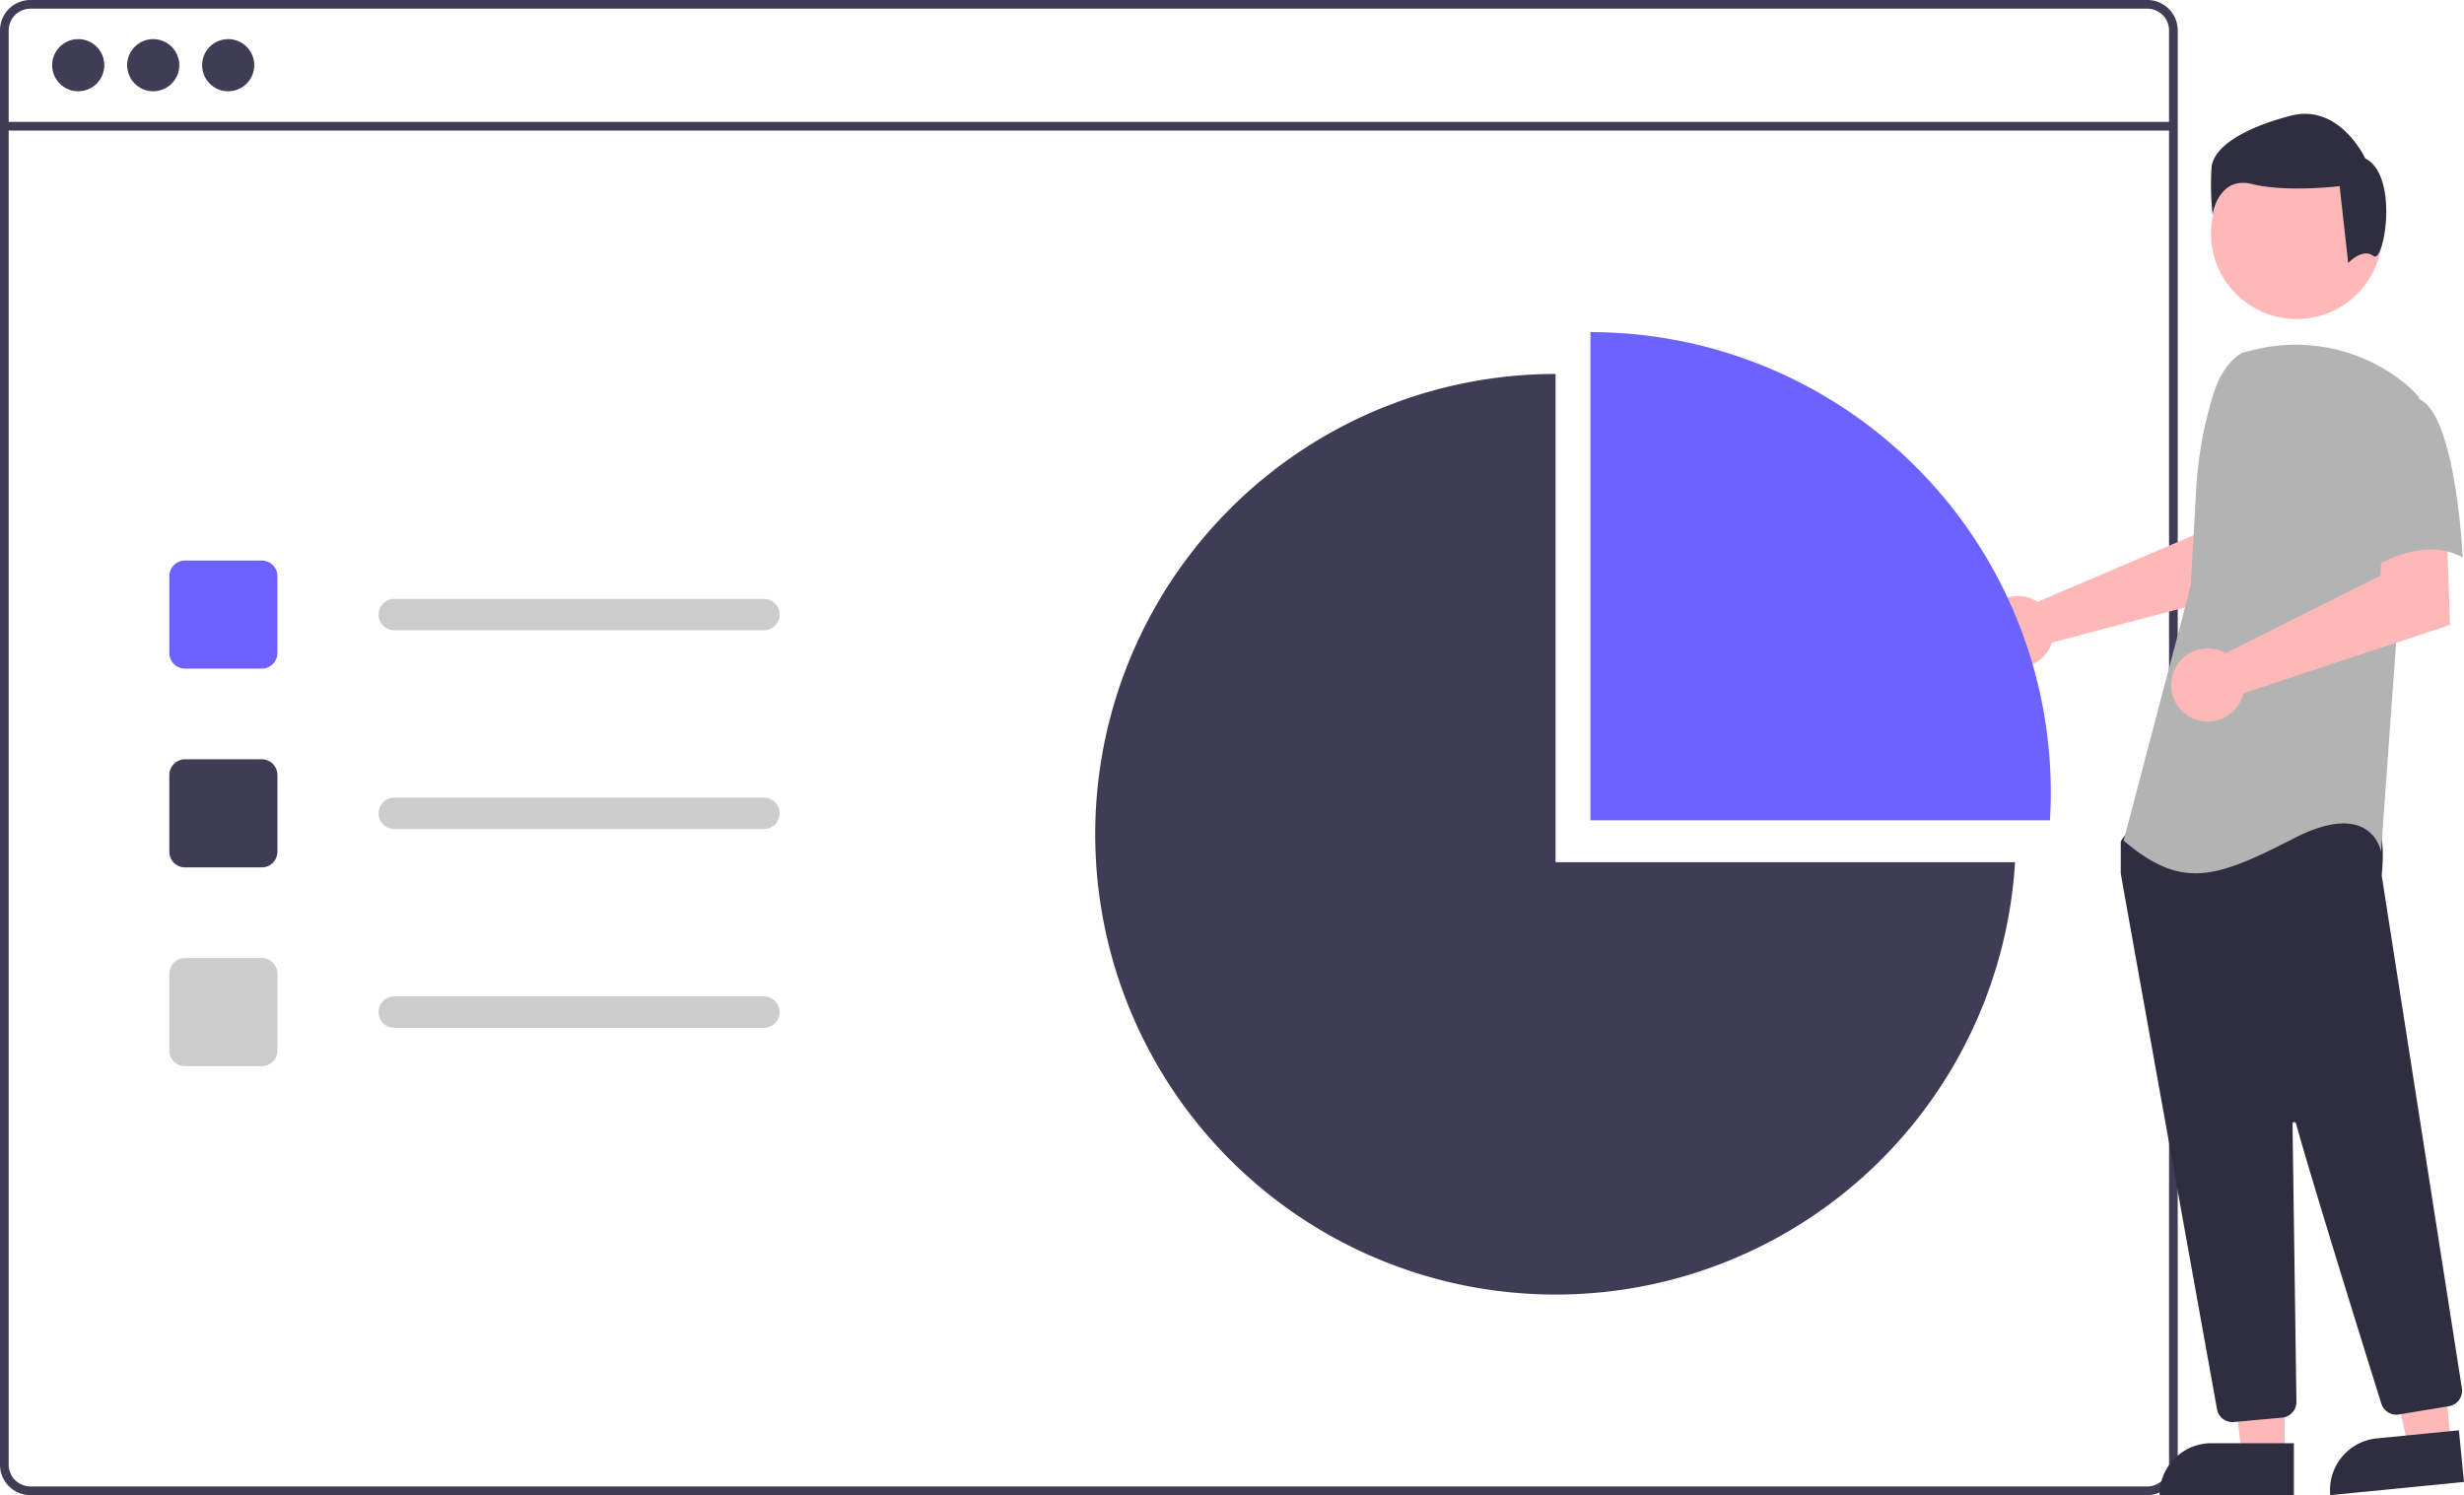 <svg id="ba525f3b-7565-476d-a1a9-f6eeabefee00"
     data-name="Layer 1"
     xmlns="http://www.w3.org/2000/svg"
     width="706.535"
     height="428.76"
     viewBox="0 0 706.535 428.76"
>
  <path d="M862.452,235.62h-607a8.728,8.728,0,0,0-8.72,8.72V655.66a8.728,8.728,0,0,0,8.72,8.72h607a8.712,8.712,0,0,0,6.63-3.06,2.046,2.046,0,0,0,.19-.24,8.167,8.167,0,0,0,1.25-2.11,8.507,8.507,0,0,0,.66-3.31V244.34A8.73,8.73,0,0,0,862.452,235.62Zm6.24,420.04a6.175,6.175,0,0,1-1.03,3.42,6.446,6.446,0,0,1-2.36,2.12,6.184,6.184,0,0,1-2.85.69h-607a6.238,6.238,0,0,1-6.23-6.23V244.34a6.238,6.238,0,0,1,6.23-6.23h607a6.239,6.239,0,0,1,6.24,6.23Z"
        transform="translate(-246.732 -235.62)"
        fill="#3f3d56"
  />
  <rect x="1.243"
        y="34.949"
        width="621.957"
        height="2.493"
        fill="#3f3d56"
  />
  <circle cx="22.432"
          cy="18.696"
          r="7.478"
          fill="#3f3d56"
  />
  <circle cx="43.932"
          cy="18.696"
          r="7.478"
          fill="#3f3d56"
  />
  <circle cx="65.433"
          cy="18.696"
          r="7.478"
          fill="#3f3d56"
  />
  <path d="M321.784,427.366h-22a4.505,4.505,0,0,1-4.5-4.5v-22a4.505,4.505,0,0,1,4.5-4.5h22a4.505,4.505,0,0,1,4.5,4.5v22A4.505,4.505,0,0,1,321.784,427.366Z"
        transform="translate(-246.732 -235.62)"
        fill="#6c63ff"
  />
  <path d="M321.784,484.366h-22a4.505,4.505,0,0,1-4.5-4.5v-22a4.505,4.505,0,0,1,4.5-4.5h22a4.505,4.505,0,0,1,4.5,4.5v22A4.505,4.505,0,0,1,321.784,484.366Z"
        transform="translate(-246.732 -235.62)"
        fill="#3f3d56"
  />
  <path d="M321.784,541.366h-22a4.505,4.505,0,0,1-4.5-4.5v-22a4.505,4.505,0,0,1,4.5-4.5h22a4.505,4.505,0,0,1,4.5,4.5v22A4.505,4.505,0,0,1,321.784,541.366Z"
        transform="translate(-246.732 -235.62)"
        fill="#ccc"
  />
  <path d="M465.784,416.366h-106a4.5,4.5,0,1,1,0-9h106a4.5,4.5,0,0,1,0,9Z"
        transform="translate(-246.732 -235.62)"
        fill="#ccc"
  />
  <path d="M465.784,473.366h-106a4.5,4.5,0,1,1,0-9h106a4.5,4.5,0,0,1,0,9Z"
        transform="translate(-246.732 -235.62)"
        fill="#ccc"
  />
  <path d="M465.784,530.366h-106a4.5,4.5,0,1,1,0-9h106a4.5,4.5,0,0,1,0,9Z"
        transform="translate(-246.732 -235.62)"
        fill="#ccc"
  />
  <path d="M829.554,407.436a10.093,10.093,0,0,1,1.411.787l44.852-19.143,1.601-11.815,17.922-.11-1.059,27.098-59.2,15.656a10.608,10.608,0,0,1-.447,1.208,10.235,10.235,0,1,1-5.079-13.682Z"
        transform="translate(-246.732 -235.62)"
        fill="#ffb8b8"
  />
  <polygon points="655.125 417.376 642.865 417.375 637.033 370.087 655.127 370.088 655.125 417.376"
           fill="#ffb8b8"
  />
  <path d="M634.108,413.872H657.752a0,0,0,0,1,0,0v14.887a0,0,0,0,1,0,0H619.221a0,0,0,0,1,0,0v0A14.887,14.887,0,0,1,634.108,413.872Z"
        fill="#2f2e41"
  />
  <polygon points="702.805 413.911 690.604 415.113 680.163 368.625 698.17 366.851 702.805 413.911"
           fill="#ffb8b8"
  />
  <path d="M928.987,647.641h23.644a0,0,0,0,1,0,0v14.887a0,0,0,0,1,0,0H914.1a0,0,0,0,1,0,0v0A14.887,14.887,0,0,1,928.987,647.641Z"
        transform="translate(-306.45 -140.975) rotate(-5.625)"
        fill="#2f2e41"
  />
  <circle cx="658.537"
          cy="66.928"
          r="24.561"
          fill="#ffb8b8"
  />
  <path d="M886.858,643.432a4.471,4.471,0,0,1-4.415-3.697c-6.346-35.226-27.088-150.405-27.584-153.596a1.427,1.427,0,0,1-.016-.222v-8.588a1.489,1.489,0,0,1,.279-.872l2.74-3.838a1.478,1.478,0,0,1,1.144-.625c15.622-.732,66.784-2.879,69.256.209h0c2.482,3.104,1.605,12.507,1.404,14.36l.01.193,22.985,146.995a4.512,4.512,0,0,1-3.715,5.135L934.59,641.253a4.521,4.521,0,0,1-5.025-3.093c-4.44-14.188-19.329-61.918-24.489-80.387a.499.499,0,0,0-.98.139c.258,17.605.881,62.523,1.096,78.037l.023,1.671a4.518,4.518,0,0,1-4.093,4.536l-13.844,1.258C887.137,643.427,886.996,643.432,886.858,643.432Z"
        transform="translate(-246.732 -235.62)"
        fill="#2f2e41"
  />
  <path id="e15ec395-f7cd-4347-89a2-a03d95a452a7"
        data-name="Path 99"
        d="M889.682,336.767c-4.286,2.548-6.851,7.23-8.323,11.995a113.681,113.681,0,0,0-4.884,27.159l-1.556,27.6-19.255,73.17c16.689,14.121,26.315,10.912,48.78-.639S929.477,479.904,929.477,479.904l4.492-62.258,6.418-68.032a30.164,30.164,0,0,0-4.861-4.674,49.658,49.658,0,0,0-42.442-8.995Z"
        transform="translate(-246.732 -235.62)"
        fill="#b3b3b3"
  />
  <path d="M883.428,422.213a10.526,10.526,0,0,1,1.501.704l44.348-22.197.736-12.026,18.294-1.261.98,27.413-59.266,19.599a10.496,10.496,0,1,1-6.593-12.232Z"
        transform="translate(-246.732 -235.62)"
        fill="#ffb8b8"
  />
  <path id="bf6aefed-5d84-44a4-8c4e-9d1f3daa58d8"
        data-name="Path 101"
        d="M940.067,349.924c10.912,3.851,12.834,45.574,12.834,45.574-12.837-7.06-28.241,4.493-28.241,4.493s-3.209-10.912-7.06-25.032a24.53,24.53,0,0,1,5.134-23.106S929.155,346.071,940.067,349.924Z"
        transform="translate(-246.732 -235.62)"
        fill="#b3b3b3"
  />
  <path id="f516f9fe-dc87-4aac-a802-2e179304beb7"
        data-name="Path 102"
        d="M927.292,309.043c-3.06-2.448-7.235,2.002-7.235,2.002l-2.448-22.033s-15.301,1.833-25.093-.612-11.323,8.875-11.323,8.875a78.581,78.581,0,0,1-.306-13.771c.612-5.508,8.568-11.017,22.645-14.689S924.953,281.056,924.953,281.056C934.747,285.952,930.352,311.492,927.292,309.043Z"
        transform="translate(-246.732 -235.62)"
        fill="#2f2e41"
  />
  <path d="M834.536,470.866c.158-2.647.248-5.313.248-8a132,132,0,0,0-132-132v140Z"
        transform="translate(-246.732 -235.62)"
        fill="#6c63ff"
  />
  <path d="M692.784,482.866v-140a132,132,0,1,0,131.752,140Z"
        transform="translate(-246.732 -235.62)"
        fill="#3f3d56"
  />
</svg>
